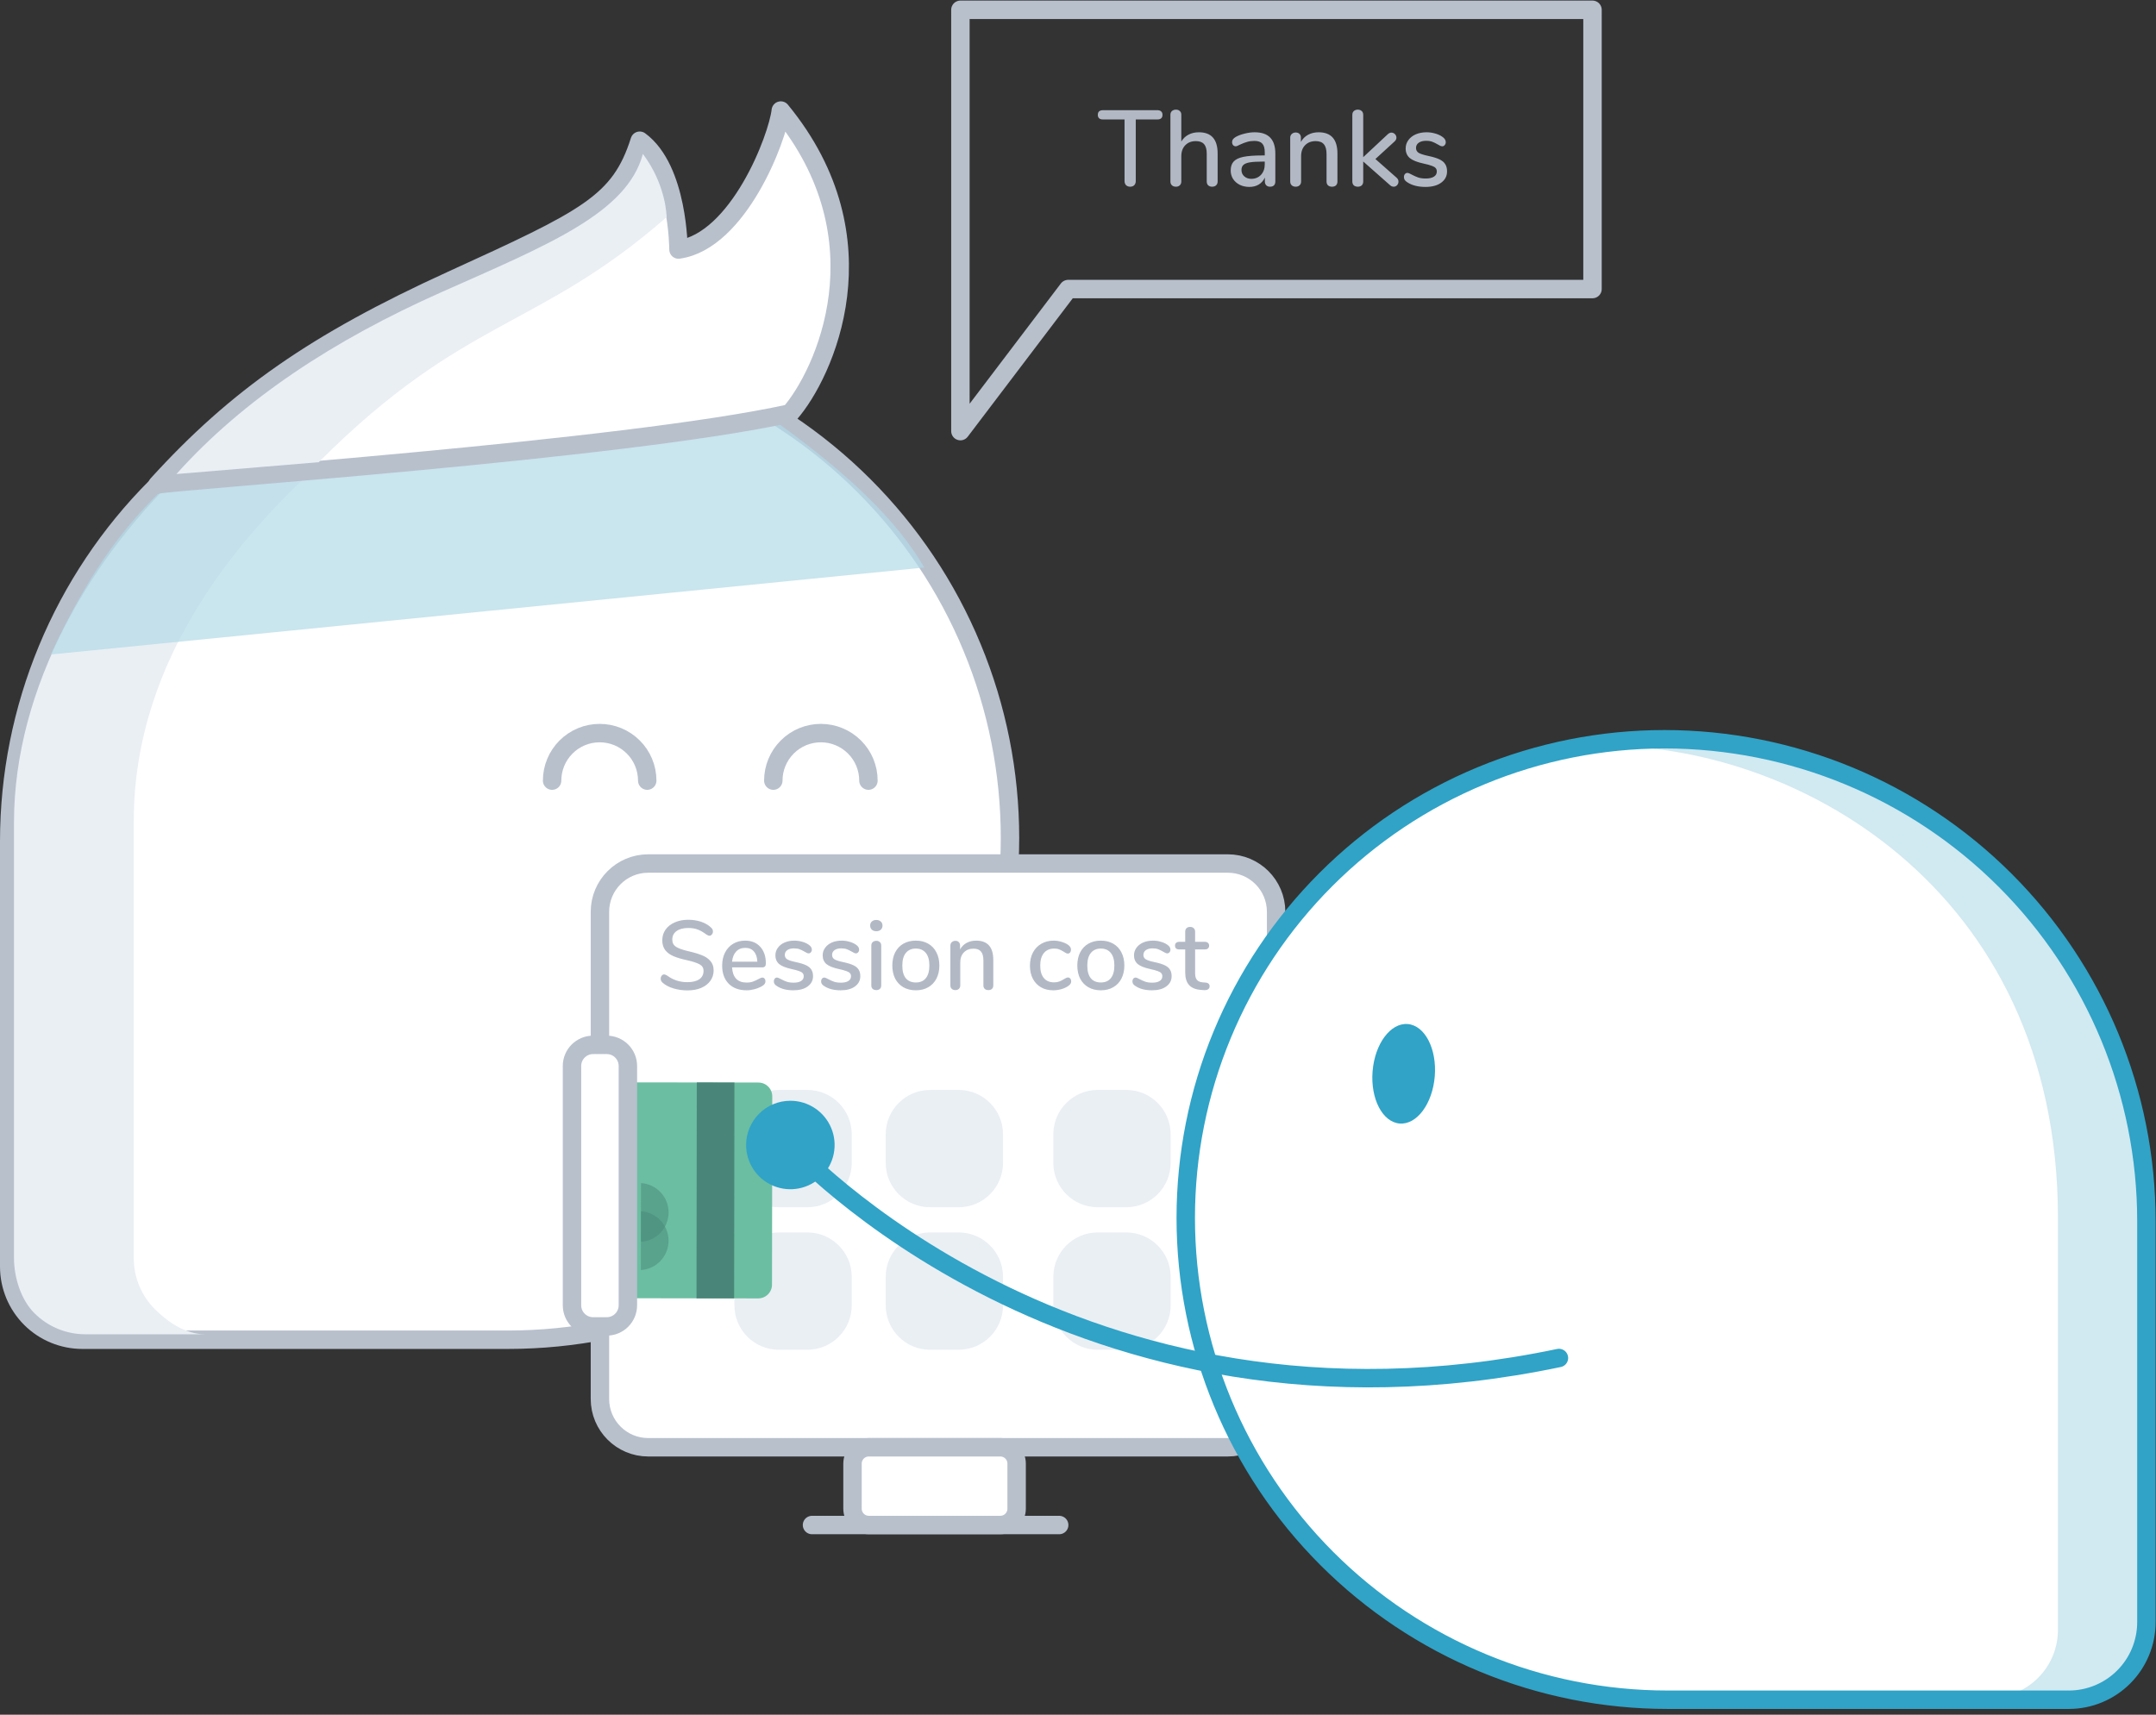 <svg width="220" height="175" viewBox="0 0 220 175" fill="none" xmlns="http://www.w3.org/2000/svg">
<rect x="0" y="0" width="220" height="175" fill="#333333" stroke="none"/>
<path d="M99.185 66.061L99.185 66.06C96.631 59.89 92.878 54.284 88.153 49.562C83.429 44.839 77.82 41.094 71.646 38.535C65.473 35.976 58.858 34.662 52.178 34.662C38.59 34.662 25.555 40.059 15.947 49.662C6.34 59.265 0.94 72.294 0.94 85.875V129.273C0.94 130.25 1.134 131.218 1.509 132.132C1.882 133.033 2.433 133.854 3.125 134.551C3.82 135.244 4.639 135.791 5.544 136.164C6.451 136.538 7.419 136.732 8.403 136.732H51.822C58.549 136.732 65.212 135.406 71.427 132.835C77.642 130.264 83.292 126.49 88.053 121.732C92.807 116.974 96.584 111.332 99.161 105.115C101.733 98.903 103.06 92.243 103.06 85.519C103.06 78.837 101.745 72.225 99.185 66.061Z" fill="white" stroke="#B8C0CC" stroke-width="1.88"/>
<path d="M19.295 47.436C9.211 56.713 1.463 70.135 1.428 83.841V128.436C1.434 130.379 2.139 132.656 3.513 134.025C4.888 135.399 6.743 136.169 8.687 136.175H20.908C18.965 136.169 17.169 134.981 15.801 133.607C14.426 132.233 13.655 130.373 13.649 128.436V83.841C13.649 50.52 56.686 32.108 53.185 32.108C39.46 32.15 28.99 37.746 19.295 47.436Z" fill="#EAEFF4"/>
<path d="M66.044 79.67C66.044 78.385 65.534 77.147 64.622 76.241C63.709 75.329 62.477 74.819 61.191 74.819C59.905 74.819 58.666 75.329 57.759 76.241C56.847 77.153 56.337 78.385 56.337 79.67" stroke="#B8C0CC" stroke-width="1.88" stroke-linecap="round" stroke-linejoin="round"/>
<path d="M88.616 79.67C88.616 78.385 88.106 77.147 87.194 76.241C86.281 75.329 85.048 74.819 83.762 74.819C82.477 74.819 81.238 75.329 80.331 76.241C79.419 77.153 78.909 78.385 78.909 79.67" stroke="#B8C0CC" stroke-width="1.88" stroke-linecap="round" stroke-linejoin="round"/>
<path opacity="0.7" d="M94.32 57.923L5.177 66.797C8.001 60.747 11.228 55.1 16.471 50.058L47.933 46.629L79.395 43.201C86.656 48.444 91.496 53.083 94.32 57.923Z" fill="#B2DBE7"/>
<path d="M79.672 11.282C90.492 24.459 84.1 38.182 80.605 42.192C63.693 45.921 17.681 49.049 16.068 49.453C24.135 40.579 32.202 34.932 46.052 28.611C59.902 22.291 63.259 20.706 65.278 14.361C69.234 17.274 69.234 25.468 69.234 25.468C75.34 24.611 79.36 14.094 79.672 11.282Z" fill="white" stroke="#B8C0CC" stroke-width="1.88" stroke-linecap="round" stroke-linejoin="round"/>
<path d="M65.6 15.708C68.02 18.935 68.02 22.162 68.02 22.162C54.832 33.701 47.449 32.245 32.525 47.17L18.004 48.38C24.861 40.716 34.138 34.666 45.029 29.825C55.92 24.985 63.987 21.758 65.6 15.708Z" fill="#EAEFF4"/>
<path d="M125.288 88.13H66.146C63.424 88.13 61.218 90.336 61.218 93.058V142.78C61.218 145.502 63.424 147.708 66.146 147.708H125.288C128.01 147.708 130.216 145.502 130.216 142.78V93.058C130.216 90.336 128.01 88.13 125.288 88.13Z" fill="white" stroke="#B8C0CC" stroke-width="1.88" stroke-linecap="round" stroke-linejoin="round"/>
<path d="M82.386 111.238H79.467C76.967 111.238 74.94 113.265 74.94 115.765V118.684C74.94 121.184 76.967 123.211 79.467 123.211H82.386C84.886 123.211 86.913 121.184 86.913 118.684V115.765C86.913 113.265 84.886 111.238 82.386 111.238Z" fill="#EAEFF4"/>
<path d="M82.386 125.782H79.467C76.967 125.782 74.94 127.809 74.94 130.309V133.228C74.94 135.728 76.967 137.755 79.467 137.755H82.386C84.886 137.755 86.913 135.728 86.913 133.228V130.309C86.913 127.809 84.886 125.782 82.386 125.782Z" fill="#EAEFF4"/>
<path d="M97.824 111.238H94.905C92.405 111.238 90.378 113.265 90.378 115.765V118.684C90.378 121.184 92.405 123.211 94.905 123.211H97.824C100.324 123.211 102.351 121.184 102.351 118.684V115.765C102.351 113.265 100.324 111.238 97.824 111.238Z" fill="#EAEFF4"/>
<path d="M97.824 125.782H94.905C92.405 125.782 90.378 127.809 90.378 130.309V133.228C90.378 135.728 92.405 137.755 94.905 137.755H97.824C100.324 137.755 102.351 135.728 102.351 133.228V130.309C102.351 127.809 100.324 125.782 97.824 125.782Z" fill="#EAEFF4"/>
<path d="M114.929 111.238H112.01C109.51 111.238 107.483 113.265 107.483 115.765V118.684C107.483 121.184 109.51 123.211 112.01 123.211H114.929C117.429 123.211 119.456 121.184 119.456 118.684V115.765C119.456 113.265 117.429 111.238 114.929 111.238Z" fill="#EAEFF4"/>
<path d="M114.929 125.782H112.01C109.51 125.782 107.483 127.809 107.483 130.309V133.228C107.483 135.728 109.51 137.755 112.01 137.755H114.929C117.429 137.755 119.456 135.728 119.456 133.228V130.309C119.456 127.809 117.429 125.782 114.929 125.782Z" fill="#EAEFF4"/>
<path d="M64.099 110.465L77.393 110.484C77.767 110.484 78.126 110.634 78.39 110.898C78.654 111.163 78.803 111.522 78.803 111.896L78.777 131.107C78.777 131.292 78.74 131.475 78.669 131.646C78.598 131.817 78.494 131.973 78.363 132.103C78.231 132.234 78.076 132.338 77.905 132.408C77.734 132.479 77.55 132.515 77.365 132.515L64.071 132.497" fill="#6BBEA1"/>
<path d="M71.101 110.476L71.071 132.508L74.911 132.513L74.941 110.481L71.101 110.476Z" fill="#498679"/>
<path opacity="0.5" d="M65.404 123.627C66.167 123.674 66.883 124.011 67.406 124.568C67.929 125.125 68.219 125.861 68.218 126.625C68.217 127.389 67.925 128.125 67.4 128.68C66.876 129.236 66.159 129.571 65.396 129.616" fill="#498679"/>
<path opacity="0.5" d="M65.408 120.747C66.171 120.794 66.887 121.131 67.41 121.688C67.933 122.245 68.224 122.981 68.222 123.745C68.222 124.509 67.929 125.244 67.404 125.8C66.88 126.356 66.163 126.691 65.4 126.736" fill="#498679"/>
<path d="M102.071 147.708H88.658C87.737 147.708 86.991 148.454 86.991 149.375V153.975C86.991 154.896 87.737 155.642 88.658 155.642H102.071C102.992 155.642 103.738 154.896 103.738 153.975V149.375C103.738 148.454 102.992 147.708 102.071 147.708Z" fill="white" stroke="#B8C0CC" stroke-width="1.88" stroke-linecap="round" stroke-linejoin="round"/>
<path d="M61.913 106.638H60.523C59.332 106.638 58.366 107.604 58.366 108.795V133.216C58.366 134.407 59.332 135.373 60.523 135.373H61.913C63.104 135.373 64.07 134.407 64.07 133.216V108.795C64.07 107.604 63.104 106.638 61.913 106.638Z" fill="white" stroke="#B8C0CC" stroke-width="1.88" stroke-linecap="round" stroke-linejoin="round"/>
<path d="M82.858 155.643H108.081" stroke="#B8C0CC" stroke-width="1.88" stroke-linecap="round" stroke-linejoin="round"/>
<path d="M211.103 173.474H170.174C157.131 173.474 144.622 168.293 135.399 159.07C126.176 149.847 120.995 137.338 120.995 124.295C120.995 117.88 122.258 111.528 124.713 105.602C127.168 99.675 130.766 94.291 135.302 89.755C139.838 85.219 145.222 81.621 151.149 79.166C157.075 76.711 163.427 75.448 169.842 75.448C182.885 75.448 195.394 80.629 204.617 89.852C213.84 99.075 219.021 111.584 219.021 124.627V165.556C219.021 167.656 218.187 169.67 216.702 171.155C215.217 172.64 213.203 173.474 211.103 173.474V173.474Z" fill="white"/>
<path opacity="0.6" d="M170.453 75.524C167.908 75.525 165.367 75.726 162.853 76.124C182.837 75.655 209.995 90.419 209.995 124.31V166.364C209.99 168.193 209.261 169.945 207.969 171.239C206.676 172.533 204.924 173.262 203.095 173.269H212.331C214.161 173.264 215.914 172.534 217.208 171.241C218.502 169.947 219.231 168.194 219.237 166.364V124.307C219.199 111.38 214.047 98.994 204.907 89.853C195.766 80.713 183.38 75.561 170.453 75.524Z" fill="#B2DBE7"/>
<path d="M211.103 173.474H170.174C157.131 173.474 144.622 168.293 135.399 159.07C126.176 149.847 120.995 137.338 120.995 124.295C120.995 117.88 122.258 111.528 124.713 105.602C127.168 99.675 130.766 94.291 135.302 89.755C139.838 85.219 145.222 81.621 151.149 79.166C157.075 76.711 163.427 75.448 169.842 75.448C182.885 75.448 195.394 80.629 204.617 89.852C213.84 99.075 219.021 111.584 219.021 124.627V165.556C219.021 167.656 218.187 169.67 216.702 171.155C215.217 172.64 213.203 173.474 211.103 173.474Z" stroke="#30A3C7" stroke-width="1.88" stroke-linecap="round" stroke-linejoin="round"/>
<path d="M146.405 109.846C146.632 107.042 145.395 104.655 143.643 104.513C141.891 104.371 140.287 106.529 140.06 109.333C139.833 112.136 141.069 114.524 142.822 114.666C144.574 114.807 146.178 112.65 146.405 109.846Z" fill="#30A3C7"/>
<path d="M80.65 112.343C81.543 112.343 82.416 112.608 83.158 113.104C83.901 113.6 84.48 114.305 84.821 115.13C85.163 115.955 85.252 116.863 85.078 117.739C84.904 118.615 84.474 119.419 83.843 120.051C83.211 120.682 82.407 121.112 81.531 121.286C80.655 121.46 79.747 121.371 78.922 121.029C78.097 120.688 77.392 120.109 76.896 119.366C76.4 118.624 76.135 117.751 76.135 116.858C76.135 115.661 76.611 114.512 77.457 113.665C78.304 112.819 79.453 112.343 80.65 112.343V112.343Z" fill="#30A3C7"/>
<path d="M80.65 116.858C80.65 116.858 109.65 148.958 159.075 138.596" stroke="#30A3C7" stroke-width="1.88" stroke-linecap="round" stroke-linejoin="round"/>
<path d="M70.15 101.08C69.643 101.08 69.16 101.01 68.7 100.87C68.247 100.73 67.883 100.537 67.61 100.29C67.483 100.183 67.42 100.047 67.42 99.88C67.42 99.76 67.453 99.66 67.52 99.58C67.587 99.493 67.667 99.45 67.76 99.45C67.853 99.45 67.967 99.493 68.1 99.58C68.693 100.02 69.37 100.24 70.13 100.24C70.663 100.24 71.073 100.14 71.36 99.94C71.647 99.74 71.79 99.453 71.79 99.08C71.79 98.787 71.657 98.567 71.39 98.42C71.123 98.273 70.697 98.133 70.11 98C69.55 97.88 69.09 97.743 68.73 97.59C68.37 97.437 68.087 97.23 67.88 96.97C67.68 96.703 67.58 96.367 67.58 95.96C67.58 95.553 67.69 95.193 67.91 94.88C68.137 94.56 68.45 94.313 68.85 94.14C69.25 93.96 69.707 93.87 70.22 93.87C70.693 93.87 71.13 93.937 71.53 94.07C71.93 94.203 72.27 94.4 72.55 94.66C72.683 94.773 72.75 94.91 72.75 95.07C72.75 95.183 72.713 95.283 72.64 95.37C72.573 95.457 72.493 95.5 72.4 95.5C72.313 95.5 72.203 95.457 72.07 95.37C71.763 95.137 71.473 94.97 71.2 94.87C70.933 94.763 70.61 94.71 70.23 94.71C69.717 94.71 69.317 94.817 69.03 95.03C68.743 95.237 68.6 95.527 68.6 95.9C68.6 96.22 68.727 96.463 68.98 96.63C69.233 96.79 69.64 96.937 70.2 97.07C70.787 97.203 71.26 97.343 71.62 97.49C71.987 97.63 72.277 97.827 72.49 98.08C72.71 98.327 72.82 98.647 72.82 99.04C72.82 99.44 72.707 99.797 72.48 100.11C72.26 100.417 71.947 100.657 71.54 100.83C71.14 100.997 70.677 101.08 70.15 101.08ZM77.79 99.77C77.883 99.77 77.96 99.807 78.019 99.88C78.079 99.953 78.109 100.047 78.109 100.16C78.109 100.353 77.99 100.517 77.749 100.65C77.516 100.783 77.26 100.887 76.98 100.96C76.706 101.033 76.443 101.07 76.189 101.07C75.416 101.07 74.806 100.847 74.359 100.4C73.913 99.947 73.689 99.33 73.689 98.55C73.689 98.05 73.786 97.607 73.98 97.22C74.18 96.833 74.456 96.533 74.809 96.32C75.169 96.107 75.576 96 76.029 96C76.683 96 77.2 96.21 77.579 96.63C77.96 97.05 78.15 97.617 78.15 98.33C78.15 98.597 78.029 98.73 77.79 98.73H74.7C74.766 99.763 75.263 100.28 76.189 100.28C76.436 100.28 76.65 100.247 76.829 100.18C77.01 100.113 77.2 100.027 77.4 99.92C77.419 99.907 77.473 99.88 77.559 99.84C77.653 99.793 77.73 99.77 77.79 99.77ZM76.049 96.74C75.663 96.74 75.353 96.863 75.12 97.11C74.886 97.357 74.746 97.703 74.7 98.15H77.279C77.26 97.697 77.143 97.35 76.93 97.11C76.723 96.863 76.43 96.74 76.049 96.74ZM80.963 101.07C80.282 101.07 79.726 100.93 79.293 100.65C79.172 100.577 79.086 100.5 79.032 100.42C78.986 100.34 78.963 100.25 78.963 100.15C78.963 100.043 78.993 99.953 79.052 99.88C79.112 99.807 79.189 99.77 79.282 99.77C79.369 99.77 79.506 99.823 79.692 99.93C79.892 100.037 80.086 100.123 80.272 100.19C80.466 100.257 80.706 100.29 80.993 100.29C81.312 100.29 81.562 100.233 81.743 100.12C81.922 100.007 82.013 99.847 82.013 99.64C82.013 99.507 81.976 99.4 81.903 99.32C81.836 99.24 81.716 99.17 81.543 99.11C81.369 99.043 81.112 98.973 80.772 98.9C80.186 98.773 79.763 98.603 79.502 98.39C79.249 98.17 79.123 97.873 79.123 97.5C79.123 97.213 79.206 96.957 79.373 96.73C79.539 96.497 79.769 96.317 80.062 96.19C80.356 96.063 80.689 96 81.062 96C81.329 96 81.589 96.037 81.843 96.11C82.096 96.177 82.319 96.277 82.513 96.41C82.733 96.557 82.843 96.727 82.843 96.92C82.843 97.027 82.809 97.117 82.743 97.19C82.683 97.263 82.609 97.3 82.522 97.3C82.463 97.3 82.403 97.287 82.343 97.26C82.282 97.233 82.203 97.19 82.103 97.13C81.922 97.023 81.752 96.94 81.593 96.88C81.439 96.82 81.246 96.79 81.013 96.79C80.733 96.79 80.506 96.85 80.332 96.97C80.166 97.09 80.082 97.253 80.082 97.46C80.082 97.647 80.159 97.793 80.312 97.9C80.472 98 80.769 98.097 81.203 98.19C81.649 98.283 81.999 98.39 82.252 98.51C82.506 98.63 82.686 98.78 82.793 98.96C82.906 99.133 82.963 99.357 82.963 99.63C82.963 100.063 82.779 100.413 82.412 100.68C82.052 100.94 81.569 101.07 80.963 101.07ZM85.787 101.07C85.107 101.07 84.55 100.93 84.117 100.65C83.997 100.577 83.91 100.5 83.857 100.42C83.81 100.34 83.787 100.25 83.787 100.15C83.787 100.043 83.817 99.953 83.877 99.88C83.937 99.807 84.013 99.77 84.107 99.77C84.193 99.77 84.33 99.823 84.517 99.93C84.717 100.037 84.91 100.123 85.097 100.19C85.29 100.257 85.53 100.29 85.817 100.29C86.137 100.29 86.387 100.233 86.567 100.12C86.747 100.007 86.837 99.847 86.837 99.64C86.837 99.507 86.8 99.4 86.727 99.32C86.66 99.24 86.54 99.17 86.367 99.11C86.193 99.043 85.937 98.973 85.597 98.9C85.01 98.773 84.587 98.603 84.327 98.39C84.073 98.17 83.947 97.873 83.947 97.5C83.947 97.213 84.03 96.957 84.197 96.73C84.363 96.497 84.593 96.317 84.887 96.19C85.18 96.063 85.513 96 85.887 96C86.153 96 86.413 96.037 86.667 96.11C86.92 96.177 87.143 96.277 87.337 96.41C87.557 96.557 87.667 96.727 87.667 96.92C87.667 97.027 87.633 97.117 87.567 97.19C87.507 97.263 87.433 97.3 87.347 97.3C87.287 97.3 87.227 97.287 87.167 97.26C87.107 97.233 87.027 97.19 86.927 97.13C86.747 97.023 86.577 96.94 86.417 96.88C86.263 96.82 86.07 96.79 85.837 96.79C85.557 96.79 85.33 96.85 85.157 96.97C84.99 97.09 84.907 97.253 84.907 97.46C84.907 97.647 84.983 97.793 85.137 97.9C85.297 98 85.593 98.097 86.027 98.19C86.473 98.283 86.823 98.39 87.077 98.51C87.33 98.63 87.51 98.78 87.617 98.96C87.73 99.133 87.787 99.357 87.787 99.63C87.787 100.063 87.603 100.413 87.237 100.68C86.877 100.94 86.393 101.07 85.787 101.07ZM89.421 101.05C89.274 101.05 89.151 101.01 89.051 100.93C88.958 100.85 88.911 100.73 88.911 100.57V96.51C88.911 96.35 88.958 96.23 89.051 96.15C89.151 96.063 89.274 96.02 89.421 96.02C89.568 96.02 89.688 96.063 89.781 96.15C89.874 96.23 89.921 96.35 89.921 96.51V100.57C89.921 100.73 89.874 100.85 89.781 100.93C89.688 101.01 89.568 101.05 89.421 101.05ZM89.421 95.04C89.228 95.04 89.074 94.987 88.961 94.88C88.848 94.773 88.791 94.633 88.791 94.46C88.791 94.287 88.848 94.15 88.961 94.05C89.074 93.943 89.228 93.89 89.421 93.89C89.608 93.89 89.758 93.943 89.871 94.05C89.991 94.15 90.051 94.287 90.051 94.46C90.051 94.633 89.994 94.773 89.881 94.88C89.768 94.987 89.614 95.04 89.421 95.04ZM93.453 101.07C92.973 101.07 92.549 100.967 92.183 100.76C91.823 100.553 91.543 100.26 91.343 99.88C91.15 99.493 91.053 99.047 91.053 98.54C91.053 98.027 91.15 97.58 91.343 97.2C91.543 96.813 91.823 96.517 92.183 96.31C92.549 96.103 92.973 96 93.453 96C93.933 96 94.353 96.103 94.713 96.31C95.079 96.517 95.359 96.813 95.553 97.2C95.753 97.58 95.853 98.027 95.853 98.54C95.853 99.047 95.753 99.493 95.553 99.88C95.359 100.26 95.079 100.553 94.713 100.76C94.353 100.967 93.933 101.07 93.453 101.07ZM93.453 100.27C93.9 100.27 94.24 100.123 94.473 99.83C94.713 99.537 94.833 99.107 94.833 98.54C94.833 97.98 94.713 97.553 94.473 97.26C94.233 96.96 93.893 96.81 93.453 96.81C93.013 96.81 92.673 96.96 92.433 97.26C92.193 97.553 92.073 97.98 92.073 98.54C92.073 99.107 92.189 99.537 92.423 99.83C92.663 100.123 93.006 100.27 93.453 100.27ZM99.607 96C100.774 96 101.357 96.657 101.357 97.97V100.57C101.357 100.723 101.311 100.843 101.217 100.93C101.131 101.01 101.007 101.05 100.847 101.05C100.694 101.05 100.571 101.007 100.477 100.92C100.391 100.833 100.347 100.717 100.347 100.57V98.02C100.347 97.607 100.264 97.303 100.097 97.11C99.937 96.917 99.684 96.82 99.337 96.82C98.931 96.82 98.604 96.947 98.357 97.2C98.111 97.453 97.987 97.793 97.987 98.22V100.57C97.987 100.717 97.941 100.833 97.847 100.92C97.761 101.007 97.641 101.05 97.487 101.05C97.334 101.05 97.211 101.007 97.117 100.92C97.024 100.833 96.977 100.717 96.977 100.57V96.5C96.977 96.36 97.024 96.247 97.117 96.16C97.217 96.067 97.341 96.02 97.487 96.02C97.634 96.02 97.751 96.063 97.837 96.15C97.924 96.237 97.967 96.35 97.967 96.49V96.9C98.127 96.607 98.351 96.383 98.637 96.23C98.924 96.077 99.247 96 99.607 96ZM107.466 101.07C106.992 101.07 106.576 100.967 106.216 100.76C105.862 100.553 105.586 100.26 105.386 99.88C105.192 99.5 105.096 99.06 105.096 98.56C105.096 98.053 105.196 97.607 105.396 97.22C105.602 96.833 105.889 96.533 106.256 96.32C106.622 96.107 107.042 96 107.516 96C107.769 96 108.022 96.037 108.276 96.11C108.536 96.183 108.766 96.283 108.966 96.41C109.179 96.557 109.286 96.727 109.286 96.92C109.286 97.033 109.256 97.13 109.196 97.21C109.136 97.283 109.059 97.32 108.966 97.32C108.906 97.32 108.846 97.307 108.786 97.28C108.726 97.247 108.649 97.2 108.556 97.14C108.389 97.033 108.232 96.953 108.086 96.9C107.946 96.84 107.776 96.81 107.576 96.81C107.122 96.81 106.769 96.963 106.516 97.27C106.269 97.577 106.146 98.003 106.146 98.55C106.146 99.097 106.269 99.52 106.516 99.82C106.762 100.113 107.112 100.26 107.566 100.26C107.766 100.26 107.942 100.23 108.096 100.17C108.249 100.11 108.406 100.03 108.566 99.93C108.639 99.883 108.712 99.843 108.786 99.81C108.859 99.777 108.926 99.76 108.986 99.76C109.079 99.76 109.156 99.8 109.216 99.88C109.276 99.953 109.306 100.047 109.306 100.16C109.306 100.253 109.279 100.34 109.226 100.42C109.179 100.493 109.096 100.57 108.976 100.65C108.776 100.783 108.542 100.887 108.276 100.96C108.009 101.033 107.739 101.07 107.466 101.07ZM112.33 101.07C111.85 101.07 111.426 100.967 111.06 100.76C110.7 100.553 110.42 100.26 110.22 99.88C110.026 99.493 109.93 99.047 109.93 98.54C109.93 98.027 110.026 97.58 110.22 97.2C110.42 96.813 110.7 96.517 111.06 96.31C111.426 96.103 111.85 96 112.33 96C112.81 96 113.23 96.103 113.59 96.31C113.956 96.517 114.236 96.813 114.43 97.2C114.63 97.58 114.73 98.027 114.73 98.54C114.73 99.047 114.63 99.493 114.43 99.88C114.236 100.26 113.956 100.553 113.59 100.76C113.23 100.967 112.81 101.07 112.33 101.07ZM112.33 100.27C112.776 100.27 113.116 100.123 113.35 99.83C113.59 99.537 113.71 99.107 113.71 98.54C113.71 97.98 113.59 97.553 113.35 97.26C113.11 96.96 112.77 96.81 112.33 96.81C111.89 96.81 111.55 96.96 111.31 97.26C111.07 97.553 110.95 97.98 110.95 98.54C110.95 99.107 111.066 99.537 111.3 99.83C111.54 100.123 111.883 100.27 112.33 100.27ZM117.554 101.07C116.874 101.07 116.318 100.93 115.884 100.65C115.764 100.577 115.678 100.5 115.624 100.42C115.578 100.34 115.554 100.25 115.554 100.15C115.554 100.043 115.584 99.953 115.644 99.88C115.704 99.807 115.781 99.77 115.874 99.77C115.961 99.77 116.098 99.823 116.284 99.93C116.484 100.037 116.678 100.123 116.864 100.19C117.058 100.257 117.298 100.29 117.584 100.29C117.904 100.29 118.154 100.233 118.334 100.12C118.514 100.007 118.604 99.847 118.604 99.64C118.604 99.507 118.568 99.4 118.494 99.32C118.428 99.24 118.308 99.17 118.134 99.11C117.961 99.043 117.704 98.973 117.364 98.9C116.778 98.773 116.354 98.603 116.094 98.39C115.841 98.17 115.714 97.873 115.714 97.5C115.714 97.213 115.798 96.957 115.964 96.73C116.131 96.497 116.361 96.317 116.654 96.19C116.948 96.063 117.281 96 117.654 96C117.921 96 118.181 96.037 118.434 96.11C118.688 96.177 118.911 96.277 119.104 96.41C119.324 96.557 119.434 96.727 119.434 96.92C119.434 97.027 119.401 97.117 119.334 97.19C119.274 97.263 119.201 97.3 119.114 97.3C119.054 97.3 118.994 97.287 118.934 97.26C118.874 97.233 118.794 97.19 118.694 97.13C118.514 97.023 118.344 96.94 118.184 96.88C118.031 96.82 117.838 96.79 117.604 96.79C117.324 96.79 117.098 96.85 116.924 96.97C116.758 97.09 116.674 97.253 116.674 97.46C116.674 97.647 116.751 97.793 116.904 97.9C117.064 98 117.361 98.097 117.794 98.19C118.241 98.283 118.591 98.39 118.844 98.51C119.098 98.63 119.278 98.78 119.384 98.96C119.498 99.133 119.554 99.357 119.554 99.63C119.554 100.063 119.371 100.413 119.004 100.68C118.644 100.94 118.161 101.07 117.554 101.07ZM123.02 100.28C123.166 100.293 123.27 100.333 123.33 100.4C123.396 100.46 123.43 100.547 123.43 100.66C123.43 100.793 123.376 100.897 123.27 100.97C123.17 101.037 123.02 101.063 122.82 101.05L122.55 101.03C122.01 100.99 121.606 100.827 121.34 100.54C121.073 100.247 120.94 99.817 120.94 99.25V96.9H120.34C120.046 96.9 119.9 96.77 119.9 96.51C119.9 96.39 119.936 96.297 120.01 96.23C120.09 96.157 120.2 96.12 120.34 96.12H120.94V95.09C120.94 94.937 120.983 94.817 121.07 94.73C121.163 94.643 121.286 94.6 121.44 94.6C121.593 94.6 121.716 94.643 121.81 94.73C121.903 94.817 121.95 94.937 121.95 95.09V96.12H122.94C123.08 96.12 123.186 96.157 123.26 96.23C123.34 96.297 123.38 96.39 123.38 96.51C123.38 96.637 123.34 96.733 123.26 96.8C123.186 96.867 123.08 96.9 122.94 96.9H121.95V99.32C121.95 99.633 122.013 99.863 122.14 100.01C122.273 100.157 122.473 100.24 122.74 100.26L123.02 100.28Z" fill="#B2B9C5"/>
<path d="M115.322 19.055C115.153 19.055 115.014 19.004 114.904 18.901C114.801 18.791 114.75 18.652 114.75 18.483V12.191H112.55C112.198 12.191 112.022 12.033 112.022 11.718C112.022 11.564 112.066 11.447 112.154 11.366C112.249 11.285 112.381 11.245 112.55 11.245H118.094C118.263 11.245 118.391 11.285 118.479 11.366C118.574 11.447 118.622 11.564 118.622 11.718C118.622 12.033 118.446 12.191 118.094 12.191H115.894V18.483C115.894 18.652 115.843 18.791 115.74 18.901C115.637 19.004 115.498 19.055 115.322 19.055ZM122.334 13.5C123.61 13.5 124.248 14.222 124.248 15.667V18.527C124.248 18.688 124.197 18.817 124.094 18.912C123.991 19.007 123.856 19.055 123.687 19.055C123.518 19.055 123.383 19.007 123.28 18.912C123.185 18.817 123.137 18.688 123.137 18.527V15.678C123.137 15.238 123.045 14.915 122.862 14.71C122.686 14.505 122.407 14.402 122.026 14.402C121.579 14.402 121.219 14.541 120.948 14.82C120.677 15.099 120.541 15.473 120.541 15.942V18.527C120.541 18.688 120.49 18.817 120.387 18.912C120.292 19.007 120.16 19.055 119.991 19.055C119.822 19.055 119.687 19.007 119.584 18.912C119.481 18.817 119.43 18.688 119.43 18.527V11.718C119.43 11.557 119.481 11.428 119.584 11.333C119.694 11.238 119.833 11.19 120.002 11.19C120.163 11.19 120.292 11.238 120.387 11.333C120.49 11.421 120.541 11.542 120.541 11.696V14.446C120.724 14.138 120.97 13.903 121.278 13.742C121.586 13.581 121.938 13.5 122.334 13.5ZM128.023 13.5C128.734 13.5 129.262 13.68 129.607 14.039C129.959 14.398 130.135 14.945 130.135 15.678V18.527C130.135 18.696 130.087 18.828 129.992 18.923C129.897 19.011 129.765 19.055 129.596 19.055C129.435 19.055 129.306 19.007 129.211 18.912C129.116 18.817 129.068 18.688 129.068 18.527V18.12C128.929 18.428 128.72 18.666 128.441 18.835C128.17 18.996 127.851 19.077 127.484 19.077C127.132 19.077 126.809 19.007 126.516 18.868C126.223 18.721 125.992 18.52 125.823 18.263C125.662 18.006 125.581 17.72 125.581 17.405C125.581 17.016 125.68 16.712 125.878 16.492C126.083 16.265 126.417 16.103 126.879 16.008C127.348 15.913 127.99 15.865 128.804 15.865H129.057V15.546C129.057 15.135 128.973 14.838 128.804 14.655C128.635 14.472 128.364 14.38 127.99 14.38C127.733 14.38 127.491 14.413 127.264 14.479C127.037 14.545 126.787 14.64 126.516 14.765C126.318 14.875 126.179 14.93 126.098 14.93C125.988 14.93 125.896 14.89 125.823 14.809C125.757 14.728 125.724 14.626 125.724 14.501C125.724 14.391 125.753 14.296 125.812 14.215C125.878 14.127 125.981 14.043 126.12 13.962C126.377 13.823 126.677 13.713 127.022 13.632C127.367 13.544 127.7 13.5 128.023 13.5ZM127.682 18.252C128.085 18.252 128.415 18.116 128.672 17.845C128.929 17.566 129.057 17.211 129.057 16.778V16.492H128.859C128.287 16.492 127.847 16.518 127.539 16.569C127.231 16.62 127.011 16.708 126.879 16.833C126.747 16.95 126.681 17.123 126.681 17.35C126.681 17.614 126.776 17.83 126.967 17.999C127.158 18.168 127.396 18.252 127.682 18.252ZM134.548 13.5C135.831 13.5 136.473 14.222 136.473 15.667V18.527C136.473 18.696 136.421 18.828 136.319 18.923C136.223 19.011 136.088 19.055 135.912 19.055C135.743 19.055 135.607 19.007 135.505 18.912C135.409 18.817 135.362 18.688 135.362 18.527V15.722C135.362 15.267 135.27 14.934 135.087 14.721C134.911 14.508 134.632 14.402 134.251 14.402C133.803 14.402 133.444 14.541 133.173 14.82C132.901 15.099 132.766 15.473 132.766 15.942V18.527C132.766 18.688 132.714 18.817 132.612 18.912C132.516 19.007 132.384 19.055 132.216 19.055C132.047 19.055 131.911 19.007 131.809 18.912C131.706 18.817 131.655 18.688 131.655 18.527V14.05C131.655 13.896 131.706 13.771 131.809 13.676C131.919 13.573 132.054 13.522 132.216 13.522C132.377 13.522 132.505 13.57 132.601 13.665C132.696 13.76 132.744 13.885 132.744 14.039V14.49C132.92 14.167 133.165 13.922 133.481 13.753C133.796 13.584 134.152 13.5 134.548 13.5ZM142.503 18.131C142.635 18.241 142.701 18.377 142.701 18.538C142.701 18.677 142.653 18.798 142.558 18.901C142.462 19.004 142.349 19.055 142.217 19.055C142.077 19.055 141.953 19.004 141.843 18.901L139.104 16.481V18.516C139.104 18.692 139.052 18.828 138.95 18.923C138.847 19.011 138.715 19.055 138.554 19.055C138.392 19.055 138.257 19.011 138.147 18.923C138.044 18.828 137.993 18.692 137.993 18.516V11.729C137.993 11.553 138.044 11.421 138.147 11.333C138.257 11.238 138.392 11.19 138.554 11.19C138.715 11.19 138.847 11.238 138.95 11.333C139.052 11.421 139.104 11.553 139.104 11.729V16.041L141.612 13.698C141.736 13.588 141.857 13.533 141.975 13.533C142.114 13.533 142.235 13.584 142.338 13.687C142.44 13.79 142.492 13.911 142.492 14.05C142.492 14.189 142.429 14.318 142.305 14.435L140.347 16.228L142.503 18.131ZM145.459 19.077C144.711 19.077 144.099 18.923 143.622 18.615C143.49 18.534 143.395 18.45 143.336 18.362C143.285 18.274 143.259 18.175 143.259 18.065C143.259 17.948 143.292 17.849 143.358 17.768C143.424 17.687 143.509 17.647 143.611 17.647C143.707 17.647 143.857 17.706 144.062 17.823C144.282 17.94 144.495 18.036 144.7 18.109C144.913 18.182 145.177 18.219 145.492 18.219C145.844 18.219 146.119 18.157 146.317 18.032C146.515 17.907 146.614 17.731 146.614 17.504C146.614 17.357 146.574 17.24 146.493 17.152C146.42 17.064 146.288 16.987 146.097 16.921C145.907 16.848 145.624 16.771 145.25 16.69C144.605 16.551 144.139 16.364 143.853 16.129C143.575 15.887 143.435 15.561 143.435 15.15C143.435 14.835 143.527 14.552 143.71 14.303C143.894 14.046 144.147 13.848 144.469 13.709C144.792 13.57 145.159 13.5 145.569 13.5C145.863 13.5 146.149 13.54 146.427 13.621C146.706 13.694 146.952 13.804 147.164 13.951C147.406 14.112 147.527 14.299 147.527 14.512C147.527 14.629 147.491 14.728 147.417 14.809C147.351 14.89 147.271 14.93 147.175 14.93C147.109 14.93 147.043 14.915 146.977 14.886C146.911 14.857 146.823 14.809 146.713 14.743C146.515 14.626 146.328 14.534 146.152 14.468C145.984 14.402 145.771 14.369 145.514 14.369C145.206 14.369 144.957 14.435 144.766 14.567C144.583 14.699 144.491 14.879 144.491 15.106C144.491 15.311 144.576 15.473 144.744 15.59C144.92 15.7 145.247 15.806 145.723 15.909C146.215 16.012 146.6 16.129 146.878 16.261C147.157 16.393 147.355 16.558 147.472 16.756C147.597 16.947 147.659 17.192 147.659 17.493C147.659 17.97 147.458 18.355 147.054 18.648C146.658 18.934 146.127 19.077 145.459 19.077Z" fill="#B2B9C5"/>
<path d="M98 44V29.5V17.75V1H162.5V29.5H109L98 44Z" stroke="#B8C0CC" stroke-width="1.88" stroke-linecap="round" stroke-linejoin="round"/>
</svg>
